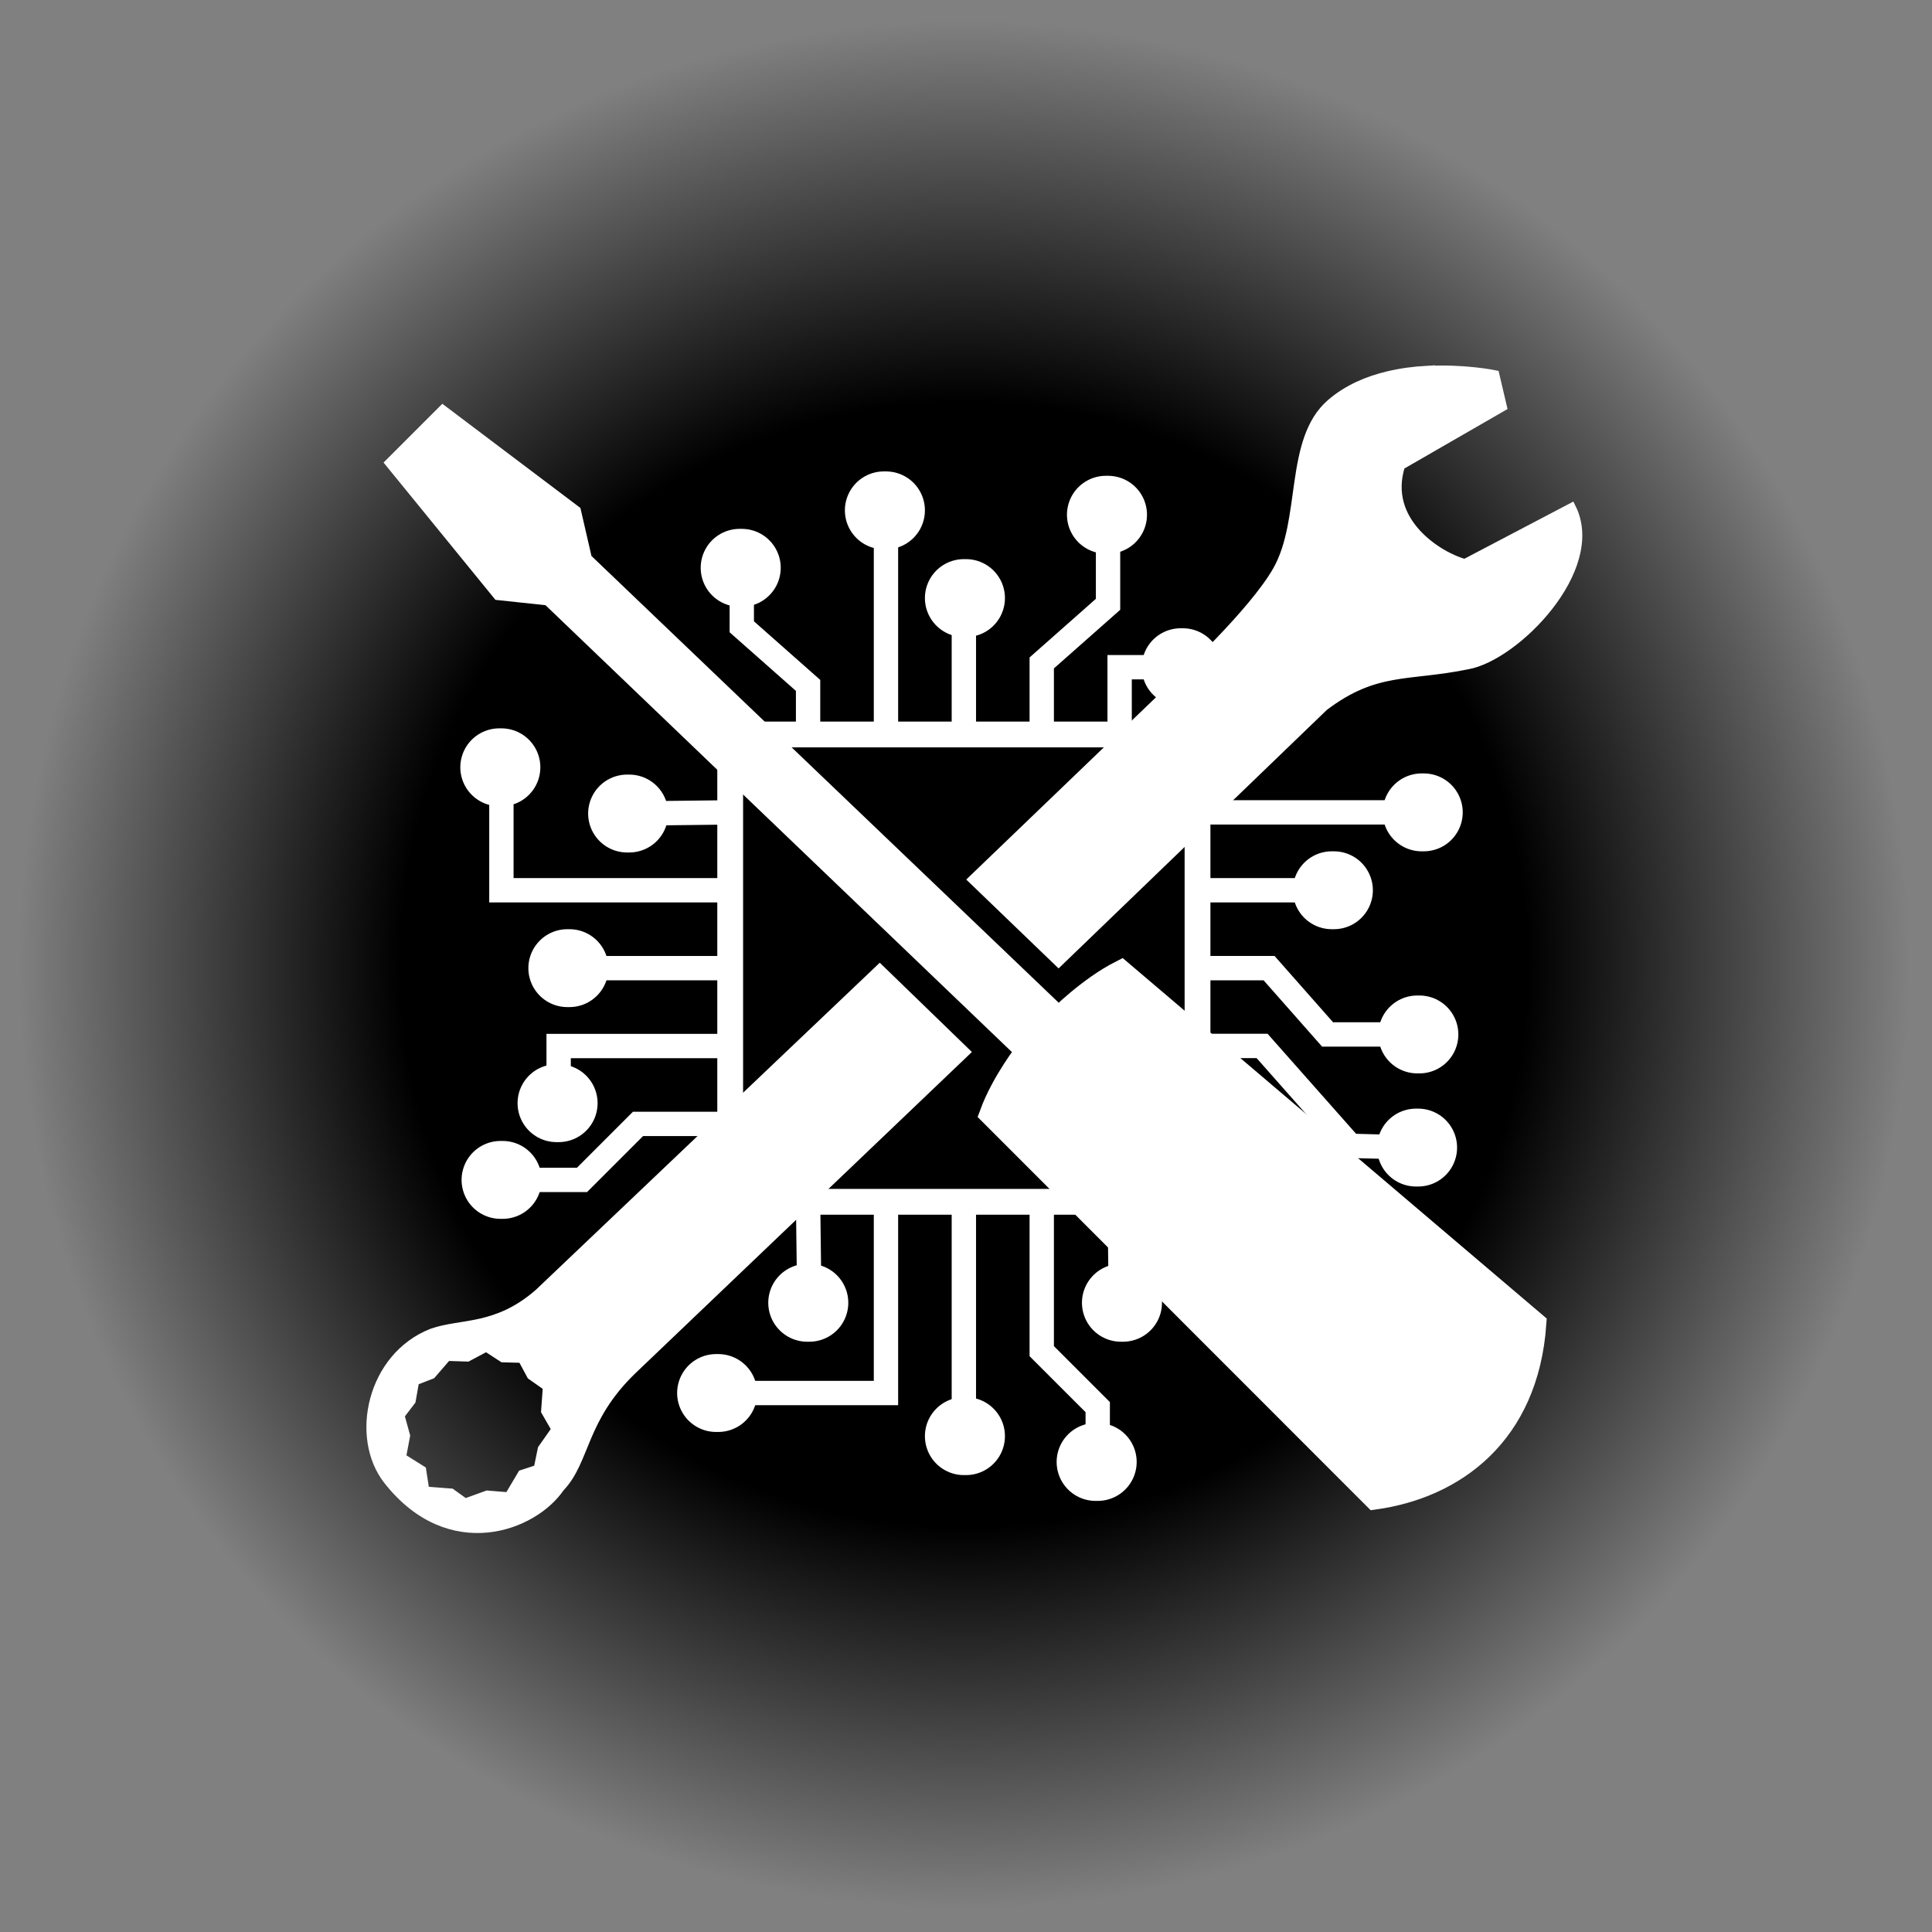 <?xml version="1.0" encoding="UTF-8" standalone="no"?>
<!-- Created with Inkscape (http://www.inkscape.org/) -->

<svg
   xmlns:dc="http://purl.org/dc/elements/1.1/"
   xmlns:cc="http://creativecommons.org/ns#"
   xmlns:rdf="http://www.w3.org/1999/02/22-rdf-syntax-ns#"
   xmlns:svg="http://www.w3.org/2000/svg"
   xmlns="http://www.w3.org/2000/svg"
   xmlns:xlink="http://www.w3.org/1999/xlink"
   xmlns:sodipodi="http://sodipodi.sourceforge.net/DTD/sodipodi-0.dtd"
   xmlns:inkscape="http://www.inkscape.org/namespaces/inkscape"
   width="75"
   height="75"
   viewBox="0 0 19.844 19.844"
   version="1.1"
   id="svg8"
   inkscape:version="0.92.2 (5c3e80d, 2017-08-06)"
   sodipodi:docname="C-Electro-Mechanical.svg.2018_08_29_16_13_02.0.svg">
  <rect x="0" y="0" width="19.844" height="19.844" fill="#808080" stroke="none"/>
  <defs
     id="defs2">
    <linearGradient
       id="linearGradient1465"
       inkscape:collect="always">
      <stop
         id="stop1461"
         offset="0"
         style="stop-color:#000000;stop-opacity:1;" />
      <stop
         style="stop-color:#000000;stop-opacity:1"
         offset="0.597"
         id="stop1469" />
      <stop
         id="stop1463"
         offset="1"
         style="stop-color:#000000;stop-opacity:0;" />
    </linearGradient>
    <radialGradient
       gradientUnits="userSpaceOnUse"
       gradientTransform="matrix(1,0,0,1.006,0,-0.064)"
       r="9.705"
       fy="9.938"
       fx="9.905"
       cy="9.938"
       cx="9.905"
       id="radialGradient1467"
       xlink:href="#linearGradient1465"
       inkscape:collect="always" />
  </defs>
  <sodipodi:namedview
     id="base"
     pagecolor="#ffffff"
     bordercolor="#666666"
     borderopacity="1.0"
     inkscape:pageopacity="0.0"
     inkscape:pageshadow="2"
     inkscape:zoom="8.924707"
     inkscape:cx="19.474921"
     inkscape:cy="31.353223"
     inkscape:document-units="mm"
     inkscape:current-layer="layer5"
     showgrid="false"
     inkscape:window-width="1920"
     inkscape:window-height="1025"
     inkscape:window-x="0"
     inkscape:window-y="27"
     inkscape:window-maximized="1"
     units="px"
     inkscape:lockguides="false"
     showguides="false" />
  <g
     inkscape:groupmode="layer"
     id="layer5"
     inkscape:label="BG"
     style="display:inline;opacity:1"
     sodipodi:insensitive="true">
    <g
       style="display:inline;opacity:1"
       id="g1851"
       transform="matrix(1,0,0,0.992,-0.002,0.054)">
      <g
         style="display:inline"
         inkscape:label="BG"
         id="layer6">
        <rect
           y="0.17"
           x="0.2"
           height="19.536"
           width="19.41"
           id="rect1432"
           style="display:inline;opacity:1;fill:url(#radialGradient1467);fill-opacity:1;stroke:none;stroke-width:1.131;stroke-linecap:round;stroke-linejoin:round;stroke-miterlimit:4;stroke-dasharray:none;stroke-opacity:1" />
      </g>
      <g
         transform="translate(0,-277.156)"
         style="display:inline;opacity:1"
         inkscape:label="Wrench"
         id="layer4-3" />
      <g
         transform="translate(0,-277.156)"
         style="display:inline"
         inkscape:label="Soldering Iron"
         id="layer3">
        <g
           transform="matrix(0.896,0,0,0.896,1.066,29.171)"
           id="g1440"
           style="" />
      </g>
      <g
         transform="translate(0,-277.156)"
         style="display:inline"
         id="layer1"
         inkscape:label="Tux Skull" />
    </g>
  </g>
  <g
     inkscape:groupmode="layer"
     id="layer8"
     inkscape:label="PCB">
    <g
       id="g1221"
       style="stroke:#ffffff">
      <path
         inkscape:connector-curvature="0"
         id="path6604"
         d="M 7.5,11.544 H 6.553 l -0.575,0.575 h -0.815"
         style="display:inline;opacity:1;fill:none;stroke:#ffffff;stroke-width:0.25;stroke-linecap:butt;stroke-linejoin:miter;stroke-miterlimit:4;stroke-dasharray:none;stroke-opacity:1" />
      <path
         sodipodi:nodetypes="ccc"
         inkscape:connector-curvature="0"
         id="path6606"
         d="M 7.5,10.744 H 5.738 l 0,0.588"
         style="display:inline;opacity:1;fill:none;stroke:#ffffff;stroke-width:0.25;stroke-linecap:butt;stroke-linejoin:miter;stroke-miterlimit:4;stroke-dasharray:none;stroke-opacity:1" />
      <path
         sodipodi:nodetypes="cc"
         inkscape:connector-curvature="0"
         id="path6608"
         d="M 7.5,9.944 H 5.827"
         style="display:inline;opacity:1;fill:none;stroke:#ffffff;stroke-width:0.25;stroke-linecap:butt;stroke-linejoin:miter;stroke-miterlimit:4;stroke-dasharray:none;stroke-opacity:1" />
      <path
         inkscape:connector-curvature="0"
         id="path6610"
         d="M 7.5,9.144 H 5.15 V 7.881"
         style="display:inline;opacity:1;fill:none;stroke:#ffffff;stroke-width:0.25;stroke-linecap:butt;stroke-linejoin:miter;stroke-miterlimit:4;stroke-dasharray:none;stroke-opacity:1" />
      <path
         inkscape:connector-curvature="0"
         id="path6612"
         d="M 7.5,8.344 6.463,8.356"
         style="display:inline;opacity:1;fill:none;stroke:#ffffff;stroke-width:0.25;stroke-linecap:butt;stroke-linejoin:miter;stroke-miterlimit:4;stroke-dasharray:none;stroke-opacity:1" />
      <path
         inkscape:connector-curvature="0"
         id="path6620"
         d="M 5.163,12.119 H 5.141"
         style="display:inline;opacity:1;fill:none;stroke:#ffffff;stroke-width:0.8;stroke-linecap:round;stroke-linejoin:miter;stroke-miterlimit:4;stroke-dasharray:none;stroke-opacity:1" />
      <path
         inkscape:connector-curvature="0"
         id="path6620-6"
         d="M 5.738,11.331 H 5.716"
         style="display:inline;opacity:1;fill:none;stroke:#ffffff;stroke-width:0.8;stroke-linecap:round;stroke-linejoin:miter;stroke-miterlimit:4;stroke-dasharray:none;stroke-opacity:1" />
      <path
         inkscape:connector-curvature="0"
         id="path6620-1"
         d="M 5.849,9.944 H 5.827"
         style="display:inline;opacity:1;fill:none;stroke:#ffffff;stroke-width:0.8;stroke-linecap:round;stroke-linejoin:miter;stroke-miterlimit:4;stroke-dasharray:none;stroke-opacity:1" />
      <path
         inkscape:connector-curvature="0"
         id="path6620-7"
         d="M 5.15,7.881 H 5.128"
         style="display:inline;opacity:1;fill:none;stroke:#ffffff;stroke-width:0.8;stroke-linecap:round;stroke-linejoin:miter;stroke-miterlimit:4;stroke-dasharray:none;stroke-opacity:1" />
      <path
         sodipodi:nodetypes="cccc"
         inkscape:connector-curvature="0"
         id="path6604-9"
         d="M 14.557,10.625 H 13.636 L 13.035,9.944 H 12.3"
         style="display:inline;opacity:1;fill:none;stroke:#ffffff;stroke-width:0.25;stroke-linecap:butt;stroke-linejoin:miter;stroke-opacity:1;stroke-miterlimit:4;stroke-dasharray:none" />
      <path
         inkscape:connector-curvature="0"
         id="path6620-6-2"
         d="m 14.579,10.625 h -0.022"
         style="display:inline;opacity:1;fill:none;stroke:#ffffff;stroke-width:0.8;stroke-linecap:round;stroke-linejoin:miter;stroke-miterlimit:4;stroke-dasharray:none;stroke-opacity:1" />
      <path
         sodipodi:nodetypes="cccc"
         inkscape:connector-curvature="0"
         id="path6604-9-0"
         d="m 14.544,11.787 -0.673,-0.018 -0.908,-1.026 -0.663,0"
         style="display:inline;opacity:1;fill:none;stroke:#ffffff;stroke-width:0.25;stroke-linecap:butt;stroke-linejoin:miter;stroke-opacity:1;stroke-miterlimit:4;stroke-dasharray:none" />
      <path
         inkscape:connector-curvature="0"
         id="path6620-6-2-2"
         d="m 14.566,11.787 h -0.022"
         style="display:inline;opacity:1;fill:none;stroke:#ffffff;stroke-width:0.8;stroke-linecap:round;stroke-linejoin:miter;stroke-miterlimit:4;stroke-dasharray:none;stroke-opacity:1" />
      <path
         sodipodi:nodetypes="ccccc"
         inkscape:connector-curvature="0"
         id="path6602"
         d="m 7.5,7.544 v 4.8 h 4.8 v -4.8 z"
         style="fill:none;stroke:#ffffff;stroke-width:0.265px;stroke-linecap:butt;stroke-linejoin:miter;stroke-opacity:1" />
      <path
         inkscape:connector-curvature="0"
         id="path6620-6-6"
         d="m 13.013,12.171 h -0.022"
         style="display:inline;opacity:1;fill:none;stroke:#ffffff;stroke-width:0.8;stroke-linecap:round;stroke-linejoin:miter;stroke-miterlimit:4;stroke-dasharray:none;stroke-opacity:1" />
      <path
         sodipodi:nodetypes="ccc"
         inkscape:connector-curvature="0"
         id="path6612-7"
         d="m 12.3,11.544 h 0.691 v 0.627"
         style="display:inline;opacity:1;fill:none;stroke:#ffffff;stroke-width:0.25;stroke-linecap:butt;stroke-linejoin:miter;stroke-opacity:1;stroke-miterlimit:4;stroke-dasharray:none" />
      <path
         sodipodi:nodetypes="cc"
         inkscape:connector-curvature="0"
         id="path6608-5"
         d="M 13.701,9.144 H 12.3"
         style="display:inline;opacity:1;fill:none;stroke:#ffffff;stroke-width:0.25;stroke-linecap:butt;stroke-linejoin:miter;stroke-opacity:1;stroke-miterlimit:4;stroke-dasharray:none" />
      <path
         inkscape:connector-curvature="0"
         id="path6620-6-2-5"
         d="m 13.701,9.144 h -0.022"
         style="display:inline;opacity:1;fill:none;stroke:#ffffff;stroke-width:0.8;stroke-linecap:round;stroke-linejoin:miter;stroke-miterlimit:4;stroke-dasharray:none;stroke-opacity:1" />
      <path
         sodipodi:nodetypes="cc"
         inkscape:connector-curvature="0"
         id="path6608-5-6"
         d="M 14.601,8.344 H 12.3"
         style="display:inline;opacity:1;fill:none;stroke:#ffffff;stroke-width:0.25;stroke-linecap:butt;stroke-linejoin:miter;stroke-opacity:1;stroke-miterlimit:4;stroke-dasharray:none" />
      <path
         inkscape:connector-curvature="0"
         id="path6620-6-2-5-2"
         d="m 14.624,8.344 h -0.022"
         style="display:inline;opacity:1;fill:none;stroke:#ffffff;stroke-width:0.8;stroke-linecap:round;stroke-linejoin:miter;stroke-miterlimit:4;stroke-dasharray:none;stroke-opacity:1" />
      <path
         sodipodi:nodetypes="cccc"
         inkscape:connector-curvature="0"
         id="path6604-9-9"
         d="M 11.381,5.287 V 6.207 L 10.7,6.809 V 7.544"
         style="display:inline;opacity:1;fill:none;stroke:#ffffff;stroke-width:0.25;stroke-linecap:butt;stroke-linejoin:miter;stroke-miterlimit:4;stroke-dasharray:none;stroke-opacity:1" />
      <path
         sodipodi:nodetypes="cc"
         inkscape:connector-curvature="0"
         id="path6608-5-6-1"
         d="M 9.1,7.544 V 5.242"
         style="display:inline;opacity:1;fill:none;stroke:#ffffff;stroke-width:0.25;stroke-linecap:butt;stroke-linejoin:miter;stroke-miterlimit:4;stroke-dasharray:none;stroke-opacity:1" />
      <path
         sodipodi:nodetypes="cc"
         inkscape:connector-curvature="0"
         id="path6608-5-2"
         d="M 9.9,6.143 V 7.544"
         style="display:inline;opacity:1;fill:none;stroke:#ffffff;stroke-width:0.25;stroke-linecap:butt;stroke-linejoin:miter;stroke-miterlimit:4;stroke-dasharray:none;stroke-opacity:1" />
      <path
         inkscape:connector-curvature="0"
         id="path6620-6-2-5-7"
         d="m 9.922,6.143 h -0.022"
         style="display:inline;opacity:1;fill:none;stroke:#ffffff;stroke-width:0.8;stroke-linecap:round;stroke-linejoin:miter;stroke-miterlimit:4;stroke-dasharray:none;stroke-opacity:1" />
      <path
         inkscape:connector-curvature="0"
         id="path6620-6-2-5-0"
         d="M 9.1,5.242 H 9.078"
         style="display:inline;opacity:1;fill:none;stroke:#ffffff;stroke-width:0.8;stroke-linecap:round;stroke-linejoin:miter;stroke-miterlimit:4;stroke-dasharray:none;stroke-opacity:1" />
      <path
         inkscape:connector-curvature="0"
         id="path6620-6-2-5-9"
         d="m 11.381,5.287 h -0.022"
         style="display:inline;opacity:1;fill:none;stroke:#ffffff;stroke-width:0.8;stroke-linecap:round;stroke-linejoin:miter;stroke-miterlimit:4;stroke-dasharray:none;stroke-opacity:1" />
      <path
         sodipodi:nodetypes="ccc"
         inkscape:connector-curvature="0"
         id="path6612-7-3"
         d="M 11.5,7.544 V 6.853 h 0.627"
         style="display:inline;opacity:1;fill:none;stroke:#ffffff;stroke-width:0.25;stroke-linecap:butt;stroke-linejoin:miter;stroke-miterlimit:4;stroke-dasharray:none;stroke-opacity:1" />
      <path
         inkscape:connector-curvature="0"
         id="path6620-6-6-6"
         d="m 12.149,6.853 h -0.022"
         style="display:inline;opacity:1;fill:none;stroke:#ffffff;stroke-width:0.8;stroke-linecap:round;stroke-linejoin:miter;stroke-miterlimit:4;stroke-dasharray:none;stroke-opacity:1" />
      <path
         sodipodi:nodetypes="cccc"
         inkscape:connector-curvature="0"
         id="path6604-9-9-0"
         d="M 7.619,5.832 V 6.438 L 8.3,7.04 V 7.544"
         style="display:inline;opacity:1;fill:none;stroke:#ffffff;stroke-width:0.25;stroke-linecap:butt;stroke-linejoin:miter;stroke-miterlimit:4;stroke-dasharray:none;stroke-opacity:1" />
      <path
         inkscape:connector-curvature="0"
         id="path6620-8"
         d="M 6.463,8.356 H 6.441"
         style="display:inline;opacity:1;fill:none;stroke:#ffffff;stroke-width:0.8;stroke-linecap:round;stroke-linejoin:miter;stroke-miterlimit:4;stroke-dasharray:none;stroke-opacity:1" />
      <path
         inkscape:connector-curvature="0"
         id="path6620-8-6"
         d="M 7.619,5.832 H 7.597"
         style="display:inline;opacity:1;fill:none;stroke:#ffffff;stroke-width:0.8;stroke-linecap:round;stroke-linejoin:miter;stroke-miterlimit:4;stroke-dasharray:none;stroke-opacity:1" />
      <path
         sodipodi:nodetypes="cccc"
         inkscape:connector-curvature="0"
         id="path6604-2"
         d="m 10.7,12.344 0,1.534 0.575,0.575 v 0.563"
         style="display:inline;opacity:1;fill:none;stroke:#ffffff;stroke-width:0.25;stroke-linecap:butt;stroke-linejoin:miter;stroke-miterlimit:4;stroke-dasharray:none;stroke-opacity:1" />
      <path
         sodipodi:nodetypes="cc"
         inkscape:connector-curvature="0"
         id="path6608-1"
         d="m 9.9,12.344 0,2.407"
         style="display:inline;opacity:1;fill:none;stroke:#ffffff;stroke-width:0.25;stroke-linecap:butt;stroke-linejoin:miter;stroke-miterlimit:4;stroke-dasharray:none;stroke-opacity:1" />
      <path
         sodipodi:nodetypes="ccc"
         inkscape:connector-curvature="0"
         id="path6610-8"
         d="m 9.1,12.344 v 1.964 H 7.355"
         style="display:inline;opacity:1;fill:none;stroke:#ffffff;stroke-width:0.25;stroke-linecap:butt;stroke-linejoin:miter;stroke-miterlimit:4;stroke-dasharray:none;stroke-opacity:1" />
      <path
         inkscape:connector-curvature="0"
         id="path6612-79"
         d="m 8.3,12.344 0.013,1.037"
         style="display:inline;opacity:1;fill:none;stroke:#ffffff;stroke-width:0.25;stroke-linecap:butt;stroke-linejoin:miter;stroke-miterlimit:4;stroke-dasharray:none;stroke-opacity:1" />
      <path
         inkscape:connector-curvature="0"
         id="path6620-2"
         d="m 11.275,15.016 h -0.022"
         style="display:inline;opacity:1;fill:none;stroke:#ffffff;stroke-width:0.8;stroke-linecap:round;stroke-linejoin:miter;stroke-miterlimit:4;stroke-dasharray:none;stroke-opacity:1" />
      <path
         inkscape:connector-curvature="0"
         id="path6620-6-0"
         d="M 7.377,14.308 H 7.355"
         style="display:inline;opacity:1;fill:none;stroke:#ffffff;stroke-width:0.8;stroke-linecap:round;stroke-linejoin:miter;stroke-miterlimit:4;stroke-dasharray:none;stroke-opacity:1" />
      <path
         inkscape:connector-curvature="0"
         id="path6620-1-2"
         d="m 9.922,14.751 h -0.022"
         style="display:inline;opacity:1;fill:none;stroke:#ffffff;stroke-width:0.8;stroke-linecap:round;stroke-linejoin:miter;stroke-miterlimit:4;stroke-dasharray:none;stroke-opacity:1" />
      <path
         inkscape:connector-curvature="0"
         id="path6620-7-3"
         d="M 8.313,13.381 H 8.291"
         style="display:inline;opacity:1;fill:none;stroke:#ffffff;stroke-width:0.8;stroke-linecap:round;stroke-linejoin:miter;stroke-miterlimit:4;stroke-dasharray:none;stroke-opacity:1" />
      <path
         inkscape:connector-curvature="0"
         id="path6620-8-7"
         d="M 11.535,13.381 H 11.513"
         style="display:inline;opacity:1;fill:none;stroke:#ffffff;stroke-width:0.8;stroke-linecap:round;stroke-linejoin:miter;stroke-miterlimit:4;stroke-dasharray:none;stroke-opacity:1" />
      <path
         inkscape:connector-curvature="0"
         id="path6612-79-5"
         d="m 11.5,12.344 0.013,1.037"
         style="display:inline;opacity:1;fill:none;stroke:#ffffff;stroke-width:0.25;stroke-linecap:butt;stroke-linejoin:miter;stroke-miterlimit:4;stroke-dasharray:none;stroke-opacity:1" />
    </g>
  </g>
  <g
     inkscape:groupmode="layer"
     id="layer2"
     inkscape:label="Scewdriver"
     style="display:inline;opacity:1"
     sodipodi:insensitive="true">
    <path
       style="fill:#ffffff;fill-opacity:1;stroke:#ffffff;stroke-width:0.234px;stroke-linecap:butt;stroke-linejoin:miter;stroke-opacity:1"
       d="m 4.097,4.759 0.457,-0.457 1.303,0.983 0.112,0.486 4.905,4.69 c 0,0 0.305,-0.31 0.641,-0.481 l 4.251,3.614 c -0.08,1.143 -0.834,1.68 -1.646,1.794 l -3.943,-3.945 c 0.123,-0.336 0.372,-0.65 0.372,-0.65 L 5.655,6.104 5.149,6.05 Z"
       id="path1741"
       inkscape:connector-curvature="0"
       sodipodi:nodetypes="ccccccccccccc" />
  </g>
  <g
     inkscape:groupmode="layer"
     id="layer4"
     inkscape:label="Wrench"
     style="display:inline;opacity:1"
     transform="translate(0,-277.156)"
     sodipodi:insensitive="true">
    <path
       style="opacity:1;fill:#ffffff;fill-opacity:1;stroke:#ffffff;stroke-width:0.102;stroke-linecap:butt;stroke-linejoin:miter;stroke-miterlimit:4;stroke-dasharray:none;stroke-opacity:1"
       d="m 14.656,280.964 c -0.127,0.007 -0.263,0.024 -0.397,0.056 -0.21,0.05 -0.416,0.137 -0.585,0.283 -0.435,0.375 -0.255,1.194 -0.552,1.716 -0.248,0.436 -0.998,1.129 -0.998,1.129 l -2.126,2.042 0.875,0.842 2.723,-2.624 c 0.533,-0.403 0.864,-0.302 1.476,-0.428 0.487,-0.085 1.373,-0.981 1.066,-1.603 l -1.092,0.573 c -0.269,-0.072 -0.851,-0.43 -0.664,-1.016 l 1.044,-0.602 -0.076,-0.323 c 0,0 -0.313,-0.065 -0.695,-0.043 z m -5.62,6.151 -3.498,3.327 c -0.435,0.38 -0.798,0.304 -1.098,0.41 -0.622,0.243 -0.796,1.069 -0.451,1.506 0.633,0.804 1.489,0.473 1.759,0.074 0.266,-0.276 0.219,-0.701 0.741,-1.206 l 3.42,-3.265 z m -4.041,3.871 0.172,0.112 0.199,0.005 0.095,0.176 0.166,0.117 -0.018,0.253 0.108,0.188 -0.143,0.204 -0.043,0.209 -0.165,0.054 -0.137,0.231 -0.224,-0.018 -0.229,0.083 -0.145,-0.104 -0.271,-0.021 -0.033,-0.215 -0.209,-0.131 0.043,-0.226 -0.058,-0.21 0.116,-0.152 0.036,-0.204 0.174,-0.068 0.161,-0.186 0.21,0.007 z"
       id="path1391"
       inkscape:connector-curvature="0"
       sodipodi:nodetypes="ccccccccccccccccccccccccccccccccccccccccccccccccc" />
  </g>
</svg>
